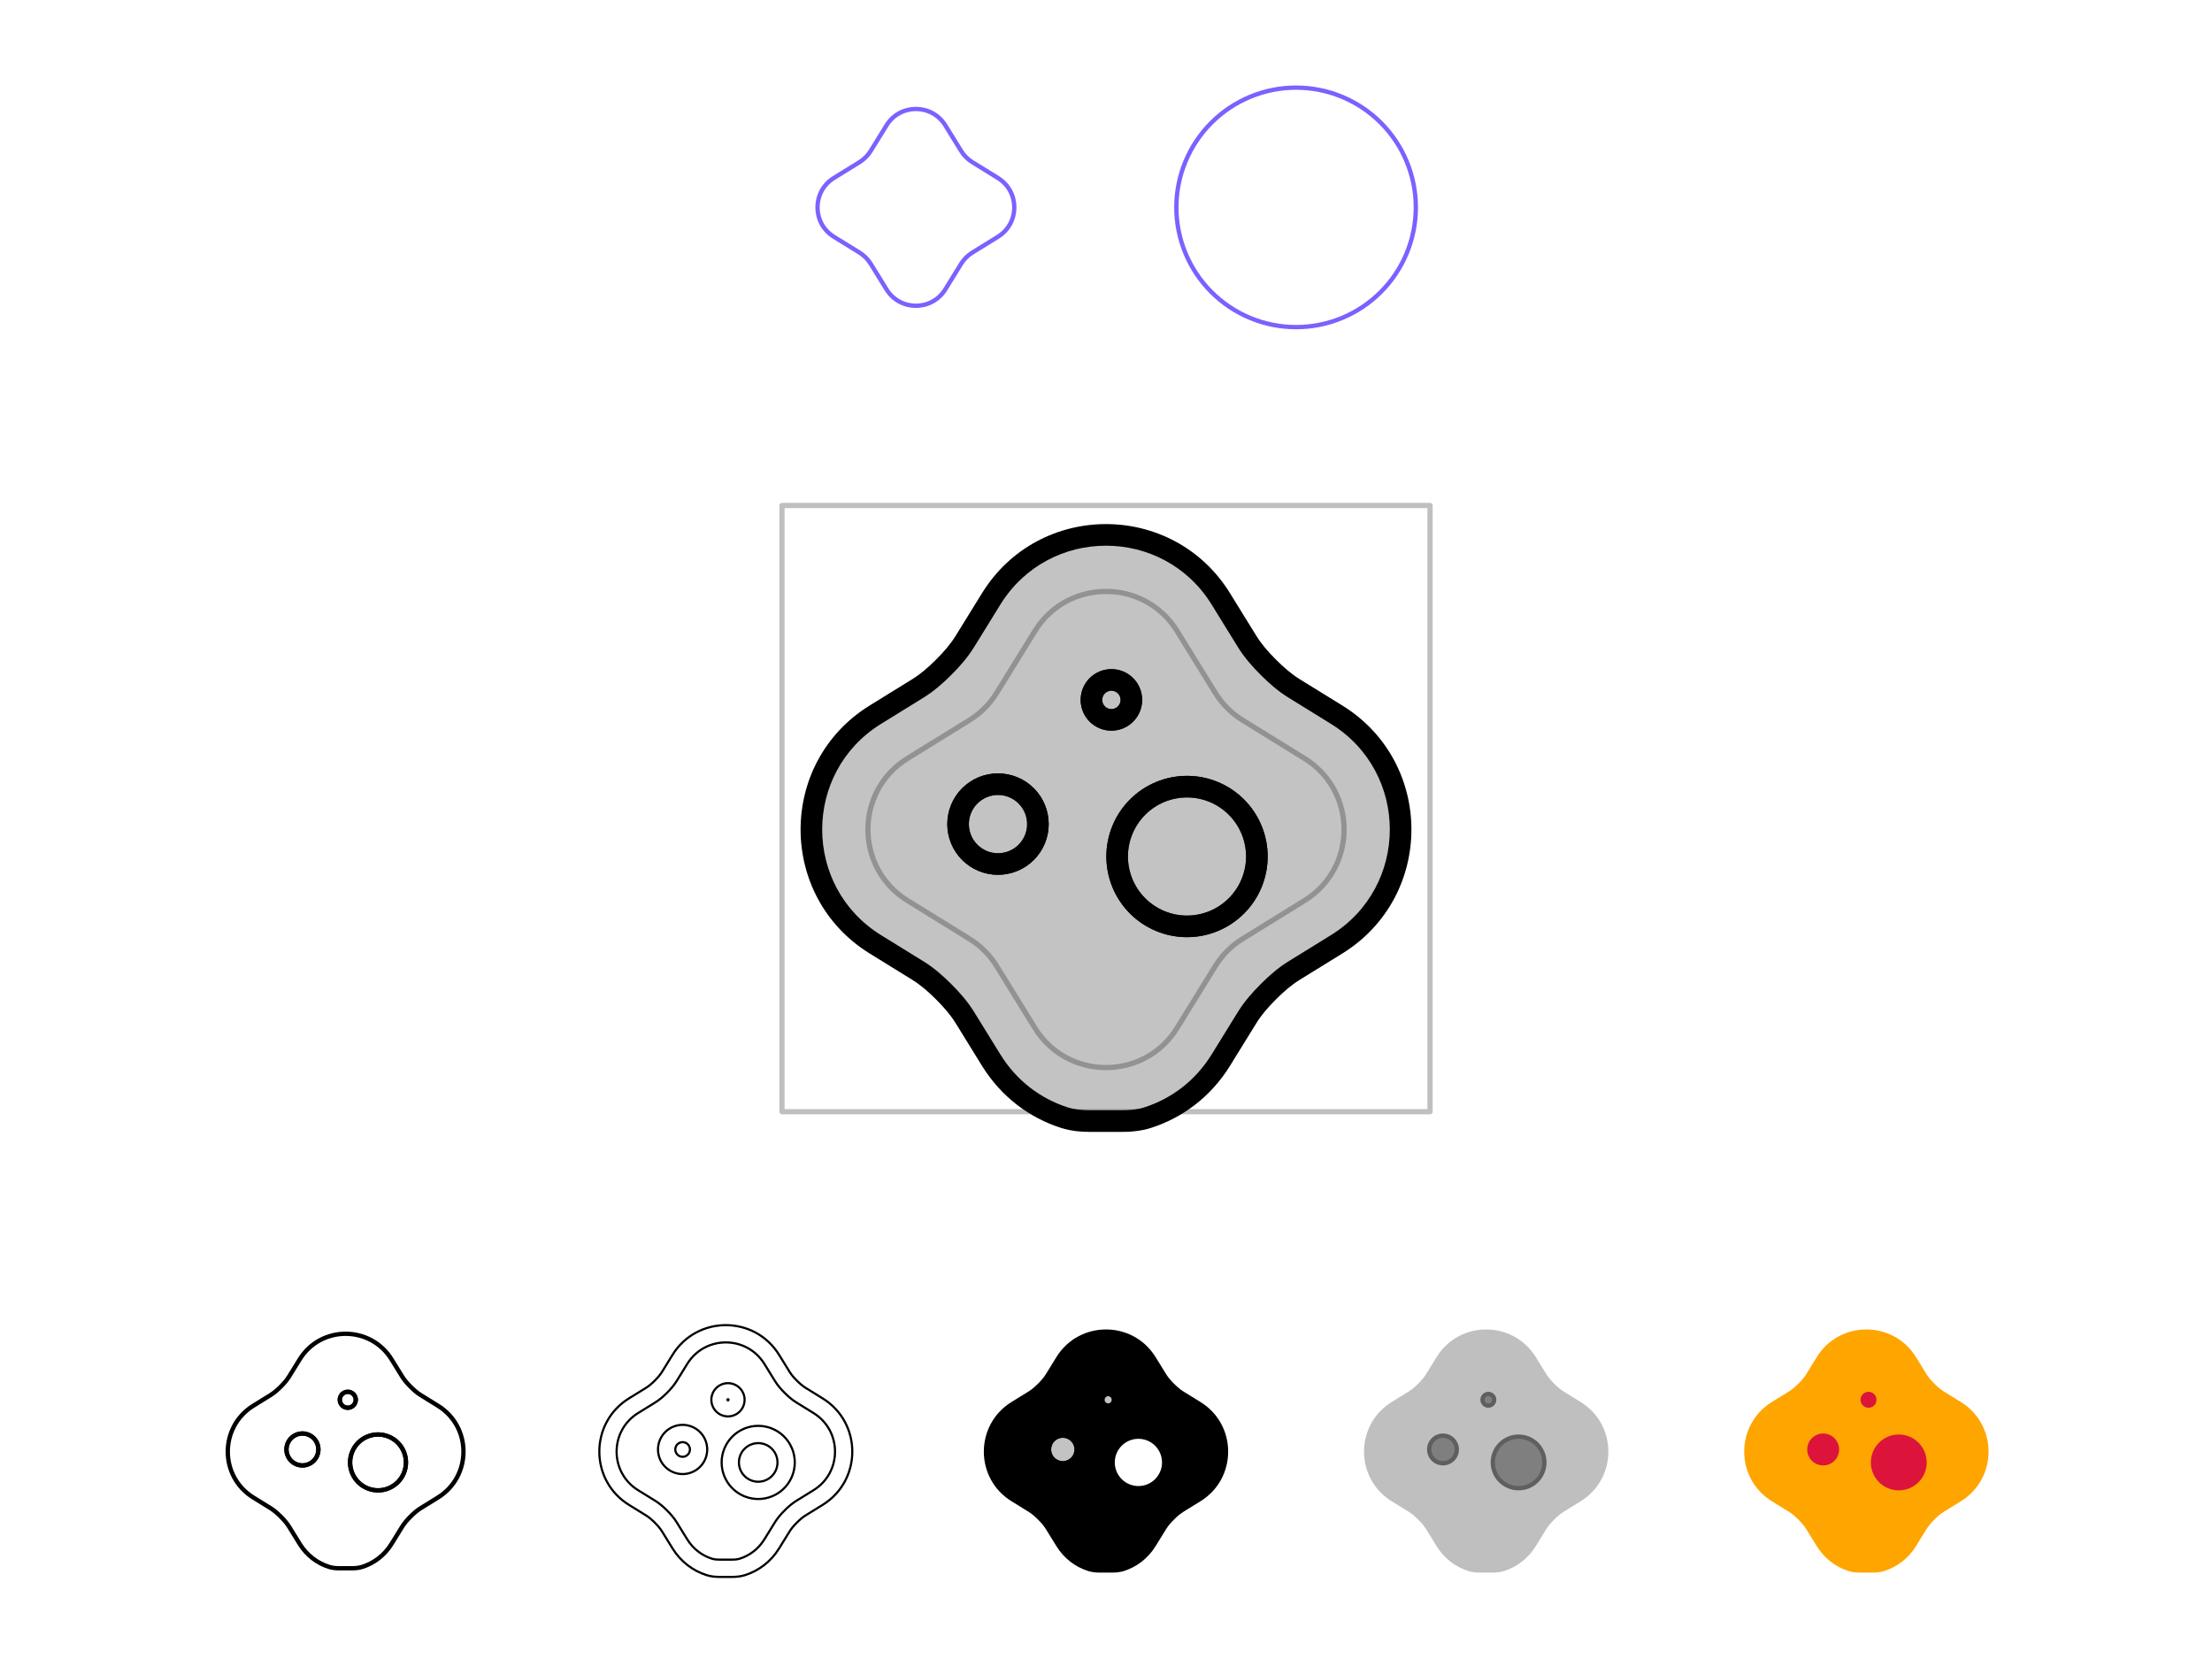 <svg viewBox="0 0 1024 768" fill="none" xmlns="http://www.w3.org/2000/svg">
<path d="M410.388 58.037C416.64 47.915 431.36 47.915 437.612 58.037L444.923 69.873C446.23 71.988 448.012 73.77 450.127 75.077L461.963 82.388C472.085 88.64 472.085 103.36 461.963 109.612L450.127 116.923C448.012 118.23 446.23 120.012 444.923 122.127L437.612 133.963C431.36 144.085 416.64 144.085 410.388 133.963L403.077 122.127C401.77 120.012 399.988 118.23 397.873 116.923L386.037 109.612C375.915 103.36 375.915 88.64 386.037 82.388L397.873 75.077C399.988 73.77 401.77 71.988 403.077 69.873L410.388 58.037Z" stroke="#7B61FF" stroke-width="2" stroke-linecap="round" stroke-linejoin="round"/>
<path d="M578.787 147.213C592.369 152.839 607.631 152.839 621.213 147.213V147.213C634.796 141.587 645.587 130.796 651.213 117.213V117.213C656.839 103.631 656.839 88.369 651.213 74.787V74.787C645.587 61.204 634.796 50.413 621.213 44.787V44.787C607.631 39.161 592.369 39.161 578.787 44.787V44.787C565.204 50.413 554.413 61.204 548.787 74.787V74.787C543.161 88.369 543.161 103.631 548.787 117.213V117.213C554.413 130.796 565.204 141.587 578.787 147.213V147.213Z" stroke="#7B61FF" stroke-width="2" stroke-linecap="round" stroke-linejoin="round"/>
<path fill-rule="evenodd" clip-rule="evenodd" d="M531.292 517.38C527.298 518.66 523.083 519 518.888 519H505.111C500.917 519 496.702 518.66 492.707 517.38C479.317 513.09 467.15 504.207 458.826 490.731L446.678 471.065C443.963 466.669 440.526 462.78 436.872 459.127C433.219 455.474 429.331 452.036 424.935 449.321L405.269 437.173C365.729 412.75 365.729 355.25 405.269 330.826L424.935 318.678C429.331 315.963 433.219 312.526 436.872 308.872C440.526 305.219 443.963 301.331 446.678 296.935L458.826 277.269C483.25 237.729 540.75 237.729 565.173 277.269L577.321 296.935C580.036 301.331 583.474 305.219 587.127 308.872C590.78 312.526 594.669 315.963 599.065 318.679L618.731 330.826C658.27 355.25 658.27 412.75 618.731 437.173L599.065 449.321C594.669 452.036 590.78 455.474 587.127 459.127C583.474 462.781 580.036 466.669 577.321 471.065L565.173 490.731C556.849 504.207 544.682 513.09 531.292 517.38ZM561.874 426.374C553.951 429.656 545.049 429.656 537.125 426.374C529.202 423.092 522.907 416.797 519.625 408.874C516.344 400.951 516.344 392.049 519.625 384.125C522.907 376.202 529.202 369.907 537.125 366.625C545.049 363.344 553.951 363.344 561.874 366.625C569.797 369.907 576.092 376.202 579.374 384.125C582.656 392.049 582.656 400.951 579.374 408.874C576.092 416.797 569.797 423.092 561.874 426.374ZM454.929 398.571C459.456 400.446 464.543 400.446 469.071 398.571C473.598 396.696 477.195 393.098 479.071 388.571C480.946 384.043 480.946 378.956 479.071 374.429C477.195 369.901 473.598 366.304 469.071 364.429C464.543 362.553 459.456 362.553 454.929 364.429C450.401 366.304 446.804 369.901 444.929 374.429C443.053 378.956 443.053 384.043 444.929 388.571C446.804 393.098 450.401 396.696 454.929 398.571ZM518.035 332.535C515.772 333.473 513.228 333.473 510.964 332.535C508.7 331.598 506.902 329.799 505.964 327.535C505.027 325.272 505.027 322.728 505.964 320.464C506.902 318.2 508.7 316.402 510.964 315.464C513.228 314.527 515.772 314.527 518.035 315.464C520.299 316.402 522.098 318.2 523.035 320.464C523.973 322.728 523.973 325.272 523.035 327.535C522.098 329.799 520.299 331.598 518.035 332.535Z" fill="#888888" fill-opacity="0.5"/>
<path d="M458.826 490.731L454.572 493.358L458.826 490.731ZM405.269 437.173L402.641 441.427H402.641L405.269 437.173ZM405.269 330.826L402.641 326.572L405.269 330.826ZM458.826 277.269L454.572 274.641V274.641L458.826 277.269ZM565.173 277.269L560.92 279.897L565.173 277.269ZM618.731 330.826L621.358 326.572L618.731 330.826ZM618.731 437.173L621.358 441.427L618.731 437.173ZM565.173 490.731L569.427 493.358L565.173 490.731ZM537.125 426.374L535.212 430.994L537.125 426.374ZM519.625 408.874L515.006 410.788V410.788L519.625 408.874ZM519.625 384.125L524.245 386.039V386.039L519.625 384.125ZM537.125 366.625L539.039 371.245L537.125 366.625ZM561.874 366.625L559.961 371.245L561.874 366.625ZM579.374 384.125L583.994 382.212L579.374 384.125ZM469.071 398.571L467.157 393.951H467.157L469.071 398.571ZM454.929 398.571L456.842 393.951H456.842L454.929 398.571ZM479.071 388.571L474.451 386.657L479.071 388.571ZM469.071 364.429L470.984 359.809H470.984L469.071 364.429ZM454.929 364.429L453.015 359.809H453.015L454.929 364.429ZM444.929 388.571L449.548 386.657L444.929 388.571ZM505.964 320.464L510.584 322.378V322.378L505.964 320.464ZM510.964 315.464L509.051 310.845L509.051 310.845L510.964 315.464ZM518.035 315.464L519.949 310.845L519.949 310.845L518.035 315.464ZM523.035 320.464L518.416 322.378V322.378L523.035 320.464ZM523.035 327.535L527.655 329.449V329.449L523.035 327.535ZM577.321 471.065L581.575 473.692L577.321 471.065ZM424.935 318.678L422.307 314.425L424.935 318.678ZM599.065 449.321L596.437 445.067L599.065 449.321ZM424.935 449.321L422.307 453.575L424.935 449.321ZM599.065 318.679L601.692 314.425L599.065 318.679ZM492.707 517.38L494.233 512.619L492.707 517.38ZM577.321 296.935L573.067 299.563L577.321 296.935ZM531.292 517.38L532.818 522.142L531.292 517.38ZM518.888 514H505.111V524H518.888V514ZM454.572 493.358C463.547 507.888 476.702 517.503 491.182 522.142L494.233 512.619C481.933 508.678 470.754 500.527 463.08 488.103L454.572 493.358ZM442.425 473.692L454.572 493.358L463.08 488.103L450.932 468.437L442.425 473.692ZM402.641 441.427L422.307 453.575L427.563 445.067L407.897 432.92L402.641 441.427ZM402.641 326.572C359.938 352.95 359.939 415.05 402.641 441.427L407.897 432.92C371.52 410.45 371.52 357.55 407.897 335.08L402.641 326.572ZM422.307 314.425L402.641 326.572L407.897 335.08L427.563 322.932L422.307 314.425ZM454.572 274.641L442.425 294.307L450.932 299.563L463.08 279.897L454.572 274.641ZM569.427 274.641C543.05 231.938 480.95 231.939 454.572 274.641L463.08 279.897C485.55 243.52 538.45 243.52 560.92 279.897L569.427 274.641ZM581.575 294.307L569.427 274.641L560.92 279.897L573.067 299.563L581.575 294.307ZM621.358 326.572L601.692 314.425L596.437 322.932L616.103 335.08L621.358 326.572ZM621.358 441.427C664.061 415.05 664.061 352.95 621.358 326.572L616.103 335.08C652.479 357.55 652.479 410.45 616.103 432.92L621.358 441.427ZM601.692 453.575L621.358 441.427L616.103 432.92L596.437 445.067L601.692 453.575ZM569.427 493.358L581.575 473.692L573.067 468.437L560.92 488.103L569.427 493.358ZM532.818 522.142C547.298 517.503 560.453 507.888 569.427 493.358L560.92 488.103C553.246 500.526 542.067 508.678 529.767 512.619L532.818 522.142ZM535.212 430.994C544.36 434.783 554.639 434.783 563.788 430.994L559.961 421.755C553.263 424.529 545.737 424.529 539.039 421.755L535.212 430.994ZM515.006 410.788C518.795 419.936 526.064 427.204 535.212 430.994L539.039 421.755C532.341 418.98 527.019 413.659 524.245 406.961L515.006 410.788ZM515.006 382.212C511.217 391.36 511.217 401.639 515.006 410.788L524.245 406.961C521.47 400.263 521.47 392.737 524.245 386.039L515.006 382.212ZM535.212 362.006C526.064 365.795 518.795 373.064 515.006 382.212L524.245 386.039C527.019 379.341 532.341 374.019 539.039 371.245L535.212 362.006ZM563.788 362.006C554.639 358.217 544.36 358.217 535.212 362.006L539.039 371.245C545.737 368.47 553.263 368.47 559.961 371.245L563.788 362.006ZM583.994 382.212C580.204 373.064 572.936 365.795 563.788 362.006L559.961 371.245C566.659 374.019 571.98 379.341 574.755 386.039L583.994 382.212ZM583.994 410.788C587.783 401.639 587.783 391.36 583.994 382.212L574.755 386.039C577.529 392.737 577.529 400.263 574.755 406.961L583.994 410.788ZM563.788 430.994C572.936 427.204 580.204 419.936 583.994 410.788L574.755 406.961C571.98 413.659 566.659 418.98 559.961 421.755L563.788 430.994ZM467.157 393.951C463.855 395.319 460.145 395.319 456.842 393.951L453.015 403.19C458.768 405.573 465.232 405.573 470.984 403.19L467.157 393.951ZM474.451 386.657C473.084 389.96 470.46 392.584 467.157 393.951L470.984 403.19C476.737 400.807 481.307 396.237 483.69 390.484L474.451 386.657ZM474.451 376.342C475.819 379.645 475.819 383.355 474.451 386.657L483.69 390.484C486.073 384.732 486.073 378.268 483.69 372.515L474.451 376.342ZM467.157 369.048C470.46 370.416 473.084 373.04 474.451 376.342L483.69 372.515C481.307 366.763 476.737 362.192 470.984 359.809L467.157 369.048ZM456.842 369.048C460.145 367.68 463.855 367.68 467.157 369.048L470.984 359.809C465.232 357.426 458.768 357.426 453.015 359.809L456.842 369.048ZM449.548 376.342C450.916 373.04 453.54 370.416 456.842 369.048L453.015 359.809C447.263 362.192 442.692 366.763 440.309 372.515L449.548 376.342ZM449.548 386.657C448.18 383.355 448.18 379.645 449.548 376.342L440.309 372.515C437.926 378.268 437.926 384.732 440.309 390.484L449.548 386.657ZM456.842 393.951C453.54 392.584 450.916 389.96 449.548 386.657L440.309 390.484C442.692 396.237 447.263 400.807 453.015 403.19L456.842 393.951ZM509.051 337.155C512.54 338.6 516.46 338.6 519.949 337.155L516.122 327.916C515.083 328.346 513.916 328.346 512.878 327.916L509.051 337.155ZM501.345 329.449C502.79 332.938 505.562 335.71 509.051 337.155L512.878 327.916C511.839 327.486 511.014 326.661 510.584 325.622L501.345 329.449ZM501.345 318.551C499.9 322.04 499.9 325.96 501.345 329.449L510.584 325.622C510.153 324.583 510.153 323.416 510.584 322.378L501.345 318.551ZM509.051 310.845C505.562 312.29 502.79 315.062 501.345 318.551L510.584 322.378C511.014 321.339 511.839 320.514 512.878 320.084L509.051 310.845ZM519.949 310.845C516.46 309.4 512.54 309.4 509.051 310.845L512.878 320.084C513.916 319.653 515.083 319.653 516.122 320.084L519.949 310.845ZM527.655 318.551C526.21 315.062 523.438 312.29 519.949 310.845L516.122 320.084C517.161 320.514 517.986 321.339 518.416 322.378L527.655 318.551ZM527.655 329.449C529.1 325.96 529.1 322.04 527.655 318.551L518.416 322.378C518.846 323.416 518.846 324.583 518.416 325.622L527.655 329.449ZM519.949 337.155C523.438 335.71 526.21 332.938 527.655 329.449L518.416 325.622C517.986 326.661 517.161 327.486 516.122 327.916L519.949 337.155ZM583.592 455.592C579.81 459.373 576.071 463.574 573.067 468.437L581.575 473.692C584.001 469.764 587.138 466.188 590.663 462.663L583.592 455.592ZM440.408 312.408C444.19 308.626 447.928 304.426 450.932 299.563L442.425 294.307C439.998 298.235 436.862 301.812 433.337 305.337L440.408 312.408ZM427.563 322.932C432.426 319.928 436.626 316.19 440.408 312.408L433.337 305.337C429.812 308.862 426.235 311.998 422.307 314.425L427.563 322.932ZM596.437 445.067C591.574 448.071 587.373 451.81 583.592 455.592L590.663 462.663C594.188 459.138 597.764 456.001 601.692 453.575L596.437 445.067ZM440.408 455.592C436.626 451.81 432.426 448.071 427.563 445.067L422.307 453.575C426.235 456.001 429.812 459.138 433.337 462.663L440.408 455.592ZM450.932 468.437C447.928 463.574 444.19 459.373 440.408 455.592L433.337 462.663C436.862 466.188 439.998 469.764 442.425 473.692L450.932 468.437ZM583.592 312.408C587.373 316.19 591.574 319.928 596.437 322.932L601.692 314.425C597.764 311.998 594.188 308.862 590.663 305.337L583.592 312.408ZM505.111 514C501.15 514 497.521 513.672 494.233 512.619L491.182 522.142C495.882 523.648 500.684 524 505.111 524V514ZM573.067 299.563C576.071 304.426 579.81 308.626 583.592 312.408L590.663 305.337C587.138 301.812 584.001 298.235 581.575 294.307L573.067 299.563ZM518.888 524C523.316 524 528.117 523.648 532.818 522.142L529.767 512.619C526.478 513.672 522.85 514 518.888 514V524Z" fill="currentColor"/>
<path d="M537.126 426.374C545.049 429.656 553.951 429.656 561.874 426.374C569.798 423.092 576.092 416.798 579.374 408.874C582.656 400.951 582.656 392.049 579.374 384.126C576.092 376.202 569.798 369.908 561.874 366.626C553.951 363.344 545.049 363.344 537.126 366.626C529.202 369.908 522.908 376.202 519.626 384.126C516.344 392.049 516.344 400.951 519.626 408.874C522.908 416.798 529.202 423.092 537.126 426.374Z" fill="#888888" fill-opacity="0.5" stroke="currentColor" stroke-width="10" stroke-linecap="round" stroke-linejoin="round"/>
<path d="M454.929 398.571C459.456 400.446 464.544 400.446 469.071 398.571C473.599 396.696 477.196 393.099 479.071 388.571C480.946 384.044 480.946 378.956 479.071 374.429C477.196 369.901 473.599 366.304 469.071 364.429C464.544 362.554 459.456 362.554 454.929 364.429C450.401 366.304 446.804 369.901 444.929 374.429C443.054 378.956 443.054 384.044 444.929 388.571C446.804 393.099 450.401 396.696 454.929 398.571Z" fill="#888888" fill-opacity="0.5" stroke="currentColor" stroke-width="10" stroke-linecap="round" stroke-linejoin="round"/>
<path d="M510.964 332.536C513.228 333.473 515.772 333.473 518.036 332.536C520.299 331.598 522.098 329.799 523.036 327.536C523.973 325.272 523.973 322.728 523.036 320.464C522.098 318.201 520.299 316.402 518.036 315.464C515.772 314.527 513.228 314.527 510.964 315.464C508.701 316.402 506.902 318.201 505.964 320.464C505.027 322.728 505.027 325.272 505.964 327.536C506.902 329.799 508.701 331.598 510.964 332.536Z" fill="#888888" fill-opacity="0.5" stroke="currentColor" stroke-width="10" stroke-linecap="round" stroke-linejoin="round"/>
<g opacity="0.25">
<path d="M479.067 292.155C494.194 267.666 529.807 267.666 544.933 292.155L562.621 320.789C565.782 325.907 570.093 330.218 575.211 333.38L603.845 351.067C628.334 366.194 628.334 401.807 603.845 416.934L575.211 434.621C570.093 437.782 565.782 442.093 562.621 447.211L544.933 475.845C529.807 500.334 494.194 500.334 479.067 475.845L461.379 447.211C458.218 442.093 453.907 437.782 448.789 434.621L420.155 416.934C395.666 401.807 395.666 366.194 420.155 351.067L448.789 333.38C453.907 330.218 458.218 325.907 461.379 320.789L479.067 292.155Z" stroke="currentColor" stroke-width="2.419" stroke-linecap="round" stroke-linejoin="round"/>
<rect x="362" y="234" width="300" height="280.645" stroke="currentColor" stroke-width="2.419" stroke-linecap="round" stroke-linejoin="round"/>
</g>
<path d="M138.731 714.692L139.581 714.166L138.731 714.692ZM117.308 693.269L116.782 694.12L117.308 693.269ZM117.308 650.73L117.833 651.581L117.308 650.73ZM138.731 629.307L139.581 629.833L138.731 629.307ZM181.269 629.307L180.419 629.833L181.269 629.307ZM202.692 650.73L202.167 651.581L202.692 650.73ZM202.692 693.269L202.167 692.418L202.692 693.269ZM181.269 714.692L180.419 714.166L181.269 714.692ZM170.05 688.949L170.433 688.025L170.05 688.949ZM179.95 688.949L179.567 688.025L179.95 688.949ZM163.05 681.949L163.974 681.567L163.05 681.949ZM163.05 672.05L163.974 672.432L163.05 672.05ZM170.05 665.05L170.433 665.974L170.05 665.05ZM179.95 665.05L179.567 665.974L179.95 665.05ZM186.95 672.05L187.874 671.667V671.667L186.95 672.05ZM186.95 681.949L187.874 682.332L186.95 681.949ZM137.172 677.828L137.554 676.904H137.554L137.172 677.828ZM146.828 673.828L147.752 674.211L146.828 673.828ZM146.828 668.171L147.752 667.788V667.788L146.828 668.171ZM137.172 664.171L137.554 665.095H137.554L137.172 664.171ZM133.172 673.828L132.248 674.211L133.172 673.828ZM159.586 651.414L159.203 652.338H159.203L159.586 651.414ZM157.586 649.414L158.51 649.031L157.586 649.414ZM164.414 649.414L163.49 649.031L164.414 649.414ZM125.174 698.128L124.648 698.979L125.174 698.128ZM133.872 706.826L133.021 707.351L133.872 706.826ZM186.129 637.174L185.278 637.7L186.129 637.174ZM167.718 725.351L168.023 726.304L167.718 725.351ZM162.756 724.999H157.244V726.999H162.756V724.999ZM137.88 715.217C141.339 720.818 146.403 724.518 151.977 726.304L152.587 724.399C147.45 722.753 142.781 719.346 139.581 714.166L137.88 715.217ZM133.021 707.351L137.88 715.217L139.581 714.166L134.723 706.3L133.021 707.351ZM116.782 694.12L124.648 698.979L125.699 697.277L117.833 692.418L116.782 694.12ZM116.782 649.879C100.334 660.039 100.334 683.96 116.782 694.12L117.833 692.418C102.65 683.04 102.65 660.959 117.833 651.581L116.782 649.879ZM124.648 645.02L116.782 649.879L117.833 651.581L125.699 646.722L124.648 645.02ZM137.88 628.782L133.021 636.648L134.723 637.699L139.581 629.833L137.88 628.782ZM182.12 628.782C171.96 612.333 148.04 612.333 137.88 628.782L139.581 629.833C148.96 614.649 171.04 614.65 180.419 629.833L182.12 628.782ZM186.98 636.648L182.12 628.782L180.419 629.833L185.278 637.7L186.98 636.648ZM203.218 649.879L195.351 645.02L194.3 646.722L202.167 651.581L203.218 649.879ZM203.218 694.12C219.666 683.96 219.666 660.039 203.218 649.879L202.167 651.581C217.35 660.959 217.35 683.04 202.167 692.418L203.218 694.12ZM195.351 698.979L203.218 694.12L202.167 692.418L194.3 697.278L195.351 698.979ZM182.12 715.217L186.98 707.351L185.278 706.3L180.419 714.166L182.12 715.217ZM168.023 726.304C173.597 724.518 178.661 720.818 182.12 715.217L180.419 714.166C177.219 719.346 172.55 722.753 167.413 724.399L168.023 726.304ZM169.668 689.873C173.082 691.287 176.918 691.287 180.333 689.873L179.567 688.025C176.643 689.237 173.357 689.237 170.433 688.025L169.668 689.873ZM162.126 682.332C163.541 685.746 166.253 688.459 169.668 689.873L170.433 688.025C167.509 686.814 165.185 684.491 163.974 681.567L162.126 682.332ZM162.126 671.667C160.712 675.081 160.712 678.918 162.126 682.332L163.974 681.567C162.763 678.642 162.763 675.357 163.974 672.432L162.126 671.667ZM169.668 664.126C166.253 665.54 163.541 668.253 162.126 671.667L163.974 672.432C165.185 669.508 167.509 667.185 170.433 665.974L169.668 664.126ZM180.333 664.126C176.918 662.712 173.082 662.712 169.668 664.126L170.433 665.974C173.357 664.762 176.643 664.762 179.567 665.974L180.333 664.126ZM187.874 671.667C186.459 668.253 183.747 665.54 180.333 664.126L179.567 665.974C182.491 667.185 184.815 669.508 186.026 672.432L187.874 671.667ZM187.874 682.332C189.288 678.918 189.288 675.081 187.874 671.667L186.026 672.432C187.237 675.357 187.237 678.642 186.026 681.567L187.874 682.332ZM180.333 689.873C183.747 688.459 186.459 685.746 187.874 682.332L186.026 681.567C184.815 684.491 182.491 686.814 179.567 688.025L180.333 689.873ZM142.446 676.904C140.88 677.553 139.12 677.553 137.554 676.904L136.789 678.752C138.845 679.603 141.155 679.603 143.211 678.752L142.446 676.904ZM145.905 673.445C145.256 675.011 144.012 676.255 142.446 676.904L143.211 678.752C145.267 677.9 146.901 676.267 147.752 674.211L145.905 673.445ZM145.905 668.554C146.553 670.12 146.553 671.879 145.905 673.445L147.752 674.211C148.604 672.155 148.604 669.844 147.752 667.788L145.905 668.554ZM142.446 665.095C144.012 665.744 145.256 666.988 145.905 668.554L147.752 667.788C146.901 665.732 145.267 664.099 143.211 663.247L142.446 665.095ZM137.554 665.095C139.12 664.446 140.88 664.446 142.446 665.095L143.211 663.247C141.155 662.396 138.845 662.396 136.789 663.247L137.554 665.095ZM134.096 668.554C134.744 666.988 135.988 665.744 137.554 665.095L136.789 663.247C134.733 664.099 133.099 665.732 132.248 667.788L134.096 668.554ZM134.096 673.445C133.447 671.879 133.447 670.12 134.096 668.554L132.248 667.788C131.396 669.844 131.396 672.155 132.248 674.211L134.096 673.445ZM137.554 676.904C135.988 676.255 134.744 675.011 134.096 673.445L132.248 674.211C133.099 676.267 134.733 677.9 136.789 678.752L137.554 676.904ZM159.203 652.338C160.354 652.814 161.646 652.814 162.797 652.338L162.032 650.49C161.371 650.763 160.629 650.763 159.969 650.49L159.203 652.338ZM156.662 649.796C157.139 650.947 158.053 651.861 159.203 652.338L159.969 650.49C159.308 650.216 158.783 649.692 158.51 649.031L156.662 649.796ZM156.662 646.203C156.185 647.353 156.185 648.646 156.662 649.796L158.51 649.031C158.236 648.371 158.236 647.628 158.51 646.968L156.662 646.203ZM159.203 643.661C158.053 644.138 157.139 645.052 156.662 646.203L158.51 646.968C158.783 646.308 159.308 645.783 159.969 645.509L159.203 643.661ZM162.797 643.661C161.646 643.185 160.354 643.185 159.203 643.661L159.969 645.509C160.629 645.236 161.371 645.236 162.032 645.509L162.797 643.661ZM165.338 646.203C164.862 645.052 163.948 644.138 162.797 643.661L162.032 645.509C162.692 645.783 163.217 646.308 163.49 646.968L165.338 646.203ZM165.338 649.796C165.815 648.646 165.815 647.353 165.338 646.203L163.49 646.968C163.764 647.628 163.764 648.371 163.49 649.031L165.338 649.796ZM162.797 652.338C163.948 651.861 164.862 650.947 165.338 649.796L163.49 649.031C163.217 649.692 162.692 650.216 162.032 650.49L162.797 652.338ZM189.344 701.343C187.857 702.83 186.422 704.448 185.278 706.3L186.98 707.351C188.008 705.686 189.322 704.193 190.758 702.758L189.344 701.343ZM130.656 642.656C132.143 641.169 133.579 639.551 134.723 637.699L133.021 636.648C131.993 638.313 130.678 639.806 129.242 641.241L130.656 642.656ZM125.699 646.722C127.551 645.578 129.169 644.143 130.656 642.656L129.242 641.241C127.806 642.677 126.313 643.992 124.648 645.02L125.699 646.722ZM194.3 697.278C192.448 698.421 190.831 699.856 189.344 701.343L190.758 702.758C192.194 701.322 193.686 700.007 195.351 698.979L194.3 697.278ZM130.656 701.343C129.169 699.856 127.551 698.421 125.699 697.277L124.648 698.979C126.313 700.007 127.806 701.322 129.242 702.758L130.656 701.343ZM134.723 706.3C133.579 704.448 132.143 702.831 130.656 701.343L129.242 702.758C130.678 704.193 131.993 705.687 133.021 707.351L134.723 706.3ZM189.344 642.656C190.831 644.143 192.448 645.578 194.3 646.722L195.351 645.02C193.686 643.992 192.194 642.677 190.758 641.242L189.344 642.656ZM157.244 724.999C155.613 724.999 154.044 724.866 152.587 724.399L151.977 726.304C153.716 726.861 155.52 726.999 157.244 726.999V724.999ZM185.278 637.7C186.422 639.551 187.857 641.169 189.344 642.656L190.758 641.242C189.322 639.806 188.008 638.313 186.98 636.648L185.278 637.7ZM162.756 726.999C164.48 726.999 166.284 726.861 168.023 726.304L167.413 724.399C165.956 724.866 164.387 724.999 162.756 724.999V726.999Z" fill="currentColor"/>
<path d="M170.05 688.95C173.22 690.263 176.781 690.263 179.95 688.95V688.95C183.119 687.637 185.637 685.119 186.95 681.95V681.95C188.263 678.78 188.263 675.22 186.95 672.05V672.05C185.637 668.881 183.119 666.363 179.95 665.05V665.05C176.781 663.737 173.22 663.737 170.05 665.05V665.05C166.881 666.363 164.363 668.881 163.05 672.05V672.05C161.738 675.22 161.738 678.78 163.05 681.95V681.95C164.363 685.119 166.881 687.637 170.05 688.95V688.95Z" stroke="currentColor" stroke-width="2" stroke-linecap="round" stroke-linejoin="round"/>
<path d="M137.172 677.828C138.983 678.579 141.017 678.579 142.829 677.828V677.828C144.64 677.078 146.078 675.639 146.829 673.828V673.828C147.579 672.017 147.579 669.983 146.829 668.172V668.172C146.078 666.361 144.64 664.922 142.829 664.172V664.172C141.017 663.421 138.983 663.421 137.172 664.172V664.172C135.361 664.922 133.922 666.361 133.172 668.172V668.172C132.422 669.983 132.422 672.017 133.172 673.828V673.828C133.922 675.639 135.361 677.078 137.172 677.828V677.828Z" stroke="currentColor" stroke-width="2" stroke-linecap="round" stroke-linejoin="round"/>
<path d="M159.586 651.414C160.491 651.789 161.509 651.789 162.414 651.414V651.414C163.32 651.039 164.039 650.32 164.414 649.414V649.414C164.789 648.509 164.789 647.491 164.414 646.586V646.586C164.039 645.68 163.32 644.961 162.414 644.586V644.586C161.509 644.211 160.491 644.211 159.586 644.586V644.586C158.68 644.961 157.961 645.68 157.586 646.586V646.586C157.211 647.491 157.211 648.509 157.586 649.414V649.414C157.961 650.32 158.68 651.039 159.586 651.414V651.414Z" stroke="currentColor" stroke-width="2" stroke-linecap="round" stroke-linejoin="round"/>
<path fill-rule="evenodd" clip-rule="evenodd" d="M339.945 640.891C338.059 640.11 335.941 640.11 334.055 640.891C332.17 641.672 330.671 643.17 329.89 645.056C329.109 646.941 329.109 649.06 329.89 650.945C330.671 652.831 332.17 654.329 334.055 655.11C335.941 655.891 338.059 655.891 339.945 655.11C341.831 654.329 343.329 652.831 344.11 650.945C344.891 649.06 344.891 646.941 344.11 645.056C343.329 643.17 341.831 641.672 339.945 640.891ZM337.281 648.117C337.25 648.192 337.191 648.251 337.117 648.282C337.042 648.313 336.958 648.313 336.884 648.282C336.809 648.251 336.75 648.192 336.719 648.117C336.688 648.042 336.688 647.959 336.719 647.884C336.75 647.809 336.809 647.75 336.884 647.719C336.958 647.688 337.042 647.688 337.117 647.719C337.191 647.75 337.25 647.809 337.281 647.884C337.312 647.959 337.312 648.042 337.281 648.117Z" stroke="currentColor" stroke-linecap="round" stroke-linejoin="round"/>
<path fill-rule="evenodd" clip-rule="evenodd" d="M320.359 660.477C317.568 659.32 314.432 659.32 311.641 660.477C308.85 661.633 306.632 663.85 305.476 666.641C304.32 669.432 304.32 672.569 305.476 675.36C306.632 678.151 308.85 680.368 311.641 681.524C314.432 682.681 317.568 682.681 320.359 681.524C323.15 680.368 325.368 678.151 326.524 675.36C327.68 672.569 327.68 669.432 326.524 666.641C325.368 663.85 323.15 661.633 320.359 660.477ZM314.702 667.868C315.533 667.523 316.467 667.523 317.298 667.868C318.129 668.212 318.789 668.872 319.133 669.703C319.477 670.534 319.477 671.467 319.133 672.298C318.789 673.129 318.129 673.789 317.298 674.133C316.467 674.478 315.533 674.478 314.702 674.133C313.871 673.789 313.211 673.129 312.867 672.298C312.523 671.467 312.523 670.534 312.867 669.703C313.211 668.872 313.871 668.212 314.702 667.868Z" stroke="currentColor" stroke-linecap="round" stroke-linejoin="round"/>
<path fill-rule="evenodd" clip-rule="evenodd" d="M357.481 661.355C353.331 659.637 348.669 659.637 344.52 661.355C340.37 663.074 337.074 666.371 335.355 670.52C333.636 674.669 333.636 679.332 335.355 683.481C335.57 684 335.809 684.505 336.072 684.996C337.911 688.43 340.889 691.142 344.52 692.646C345.038 692.861 345.565 693.049 346.098 693.21C349.827 694.338 353.85 694.15 357.481 692.646C357.999 692.431 358.505 692.191 358.995 691.929C362.429 690.09 365.141 687.112 366.645 683.481C368.364 679.332 368.364 674.669 366.645 670.52C364.927 666.371 361.63 663.074 357.481 661.355ZM348.414 668.449C350.381 667.854 352.504 667.953 354.419 668.746L354.445 668.757C356.622 669.667 358.351 671.401 359.254 673.582C359.368 673.855 359.467 674.133 359.552 674.414C360.062 676.1 360.062 677.901 359.552 679.587C359.467 679.868 359.368 680.146 359.254 680.42C358.348 682.609 356.608 684.348 354.419 685.255C352.504 686.048 350.381 686.147 348.414 685.552C348.133 685.467 347.855 685.368 347.581 685.255C345.392 684.348 343.653 682.609 342.746 680.42C341.839 678.23 341.839 675.771 342.746 673.582C342.803 673.445 342.862 673.31 342.926 673.176C343.872 671.178 345.529 669.596 347.581 668.746C347.855 668.633 348.133 668.534 348.414 668.449Z" stroke="currentColor" stroke-linecap="round" stroke-linejoin="round"/>
<path fill-rule="evenodd" clip-rule="evenodd" d="M360.673 627.206C349.34 608.86 322.66 608.86 311.327 627.206L306.469 635.072C305.614 636.456 304.479 637.762 303.121 639.121C301.762 640.48 300.456 641.614 299.072 642.469L291.206 647.328C272.859 658.66 272.859 685.341 291.206 696.673L299.072 701.532C300.456 702.387 301.762 703.521 303.121 704.88C304.479 706.239 305.614 707.545 306.469 708.929L311.327 716.795C315.177 723.028 320.834 727.166 327.062 729.162C329.225 729.855 331.38 730 333.244 730H338.756C340.62 730 342.775 729.855 344.938 729.162C351.166 727.166 356.823 723.028 360.673 716.795L365.532 708.928C366.387 707.544 367.521 706.238 368.879 704.88C370.238 703.521 371.544 702.387 372.928 701.532L380.794 696.673C399.141 685.341 399.141 658.66 380.794 647.328L372.928 642.469C371.544 641.614 370.238 640.48 368.879 639.121C367.521 637.763 366.387 636.457 365.532 635.073L360.673 627.206ZM318.134 631.41C326.34 618.125 345.66 618.125 353.866 631.41L358.726 639.277C360.043 641.409 361.659 643.214 363.222 644.778C364.786 646.342 366.591 647.958 368.723 649.275L376.59 654.134C389.876 662.34 389.876 681.661 376.59 689.867L368.723 694.726C366.591 696.043 364.786 697.659 363.222 699.223C361.659 700.787 360.043 702.592 358.726 704.724L353.866 712.591C351.057 717.139 346.981 720.107 342.497 721.543C341.464 721.874 340.247 722 338.756 722H333.244C331.753 722 330.536 721.874 329.503 721.543C325.019 720.107 320.943 717.139 318.134 712.591L313.275 704.725C311.958 702.592 310.341 700.787 308.777 699.223C307.213 697.659 305.408 696.043 303.276 694.726L295.41 689.867C282.124 681.661 282.124 662.34 295.41 654.134L303.276 649.275C305.408 647.958 307.213 646.342 308.777 644.778C310.341 643.214 311.958 641.409 313.275 639.276L318.134 631.41Z" stroke="currentColor" stroke-linecap="round" stroke-linejoin="round"/>
<path fill-rule="evenodd" clip-rule="evenodd" d="M519.718 725.351C518.12 725.864 516.434 725.999 514.756 725.999H509.244C507.566 725.999 505.88 725.864 504.282 725.351C498.927 723.635 494.06 720.082 490.731 714.692L485.872 706.826C484.786 705.068 483.41 703.512 481.949 702.051C480.488 700.589 478.932 699.214 477.174 698.128L469.308 693.269C453.492 683.5 453.492 660.499 469.308 650.73L477.174 645.871C478.932 644.785 480.488 643.41 481.949 641.949C483.41 640.487 484.786 638.932 485.872 637.173L490.731 629.307C500.5 613.491 523.5 613.491 533.269 629.307L538.129 637.174C539.215 638.932 540.59 640.487 542.051 641.949C543.512 643.41 545.067 644.785 546.826 645.871L554.692 650.73C570.508 660.499 570.508 683.5 554.692 693.269L546.826 698.128C545.067 699.214 543.512 700.589 542.051 702.05C540.59 703.512 539.215 705.067 538.129 706.825L533.269 714.692C529.94 720.082 525.073 723.635 519.718 725.351ZM531.95 688.949C528.781 690.262 525.22 690.262 522.05 688.949C518.881 687.637 516.363 685.119 515.05 681.949C513.738 678.78 513.738 675.219 515.05 672.05C516.363 668.881 518.881 666.363 522.05 665.05C525.22 663.737 528.781 663.737 531.95 665.05C535.119 666.363 537.637 668.881 538.95 672.05C540.263 675.219 540.263 678.78 538.95 681.949C537.637 685.119 535.119 687.637 531.95 688.949ZM489.172 677.828C490.983 678.578 493.017 678.578 494.828 677.828C496.639 677.078 498.078 675.639 498.828 673.828C499.579 672.017 499.579 669.982 498.828 668.171C498.078 666.36 496.639 664.921 494.828 664.171C493.017 663.421 490.983 663.421 489.172 664.171C487.361 664.921 485.922 666.36 485.172 668.171C484.421 669.982 484.421 672.017 485.172 673.828C485.922 675.639 487.361 677.078 489.172 677.828ZM514.414 651.414C513.509 651.789 512.491 651.789 511.586 651.414C510.68 651.039 509.961 650.319 509.586 649.414C509.211 648.508 509.211 647.491 509.586 646.585C509.961 645.68 510.68 644.96 511.586 644.585C512.491 644.21 513.509 644.21 514.414 644.585C515.32 644.96 516.039 645.68 516.414 646.585C516.789 647.491 516.789 648.508 516.414 649.414C516.039 650.319 515.32 651.039 514.414 651.414Z" fill="currentColor"/>
<path d="M490.731 714.692L492.432 713.641L490.731 714.692ZM469.308 693.269L468.257 694.971L469.308 693.269ZM469.308 650.73L470.359 652.432L469.308 650.73ZM490.731 629.307L492.432 630.358L490.731 629.307ZM533.269 629.307L531.568 630.358V630.358L533.269 629.307ZM554.692 650.73L553.641 652.432L554.692 650.73ZM554.692 693.269L553.641 691.567V691.567L554.692 693.269ZM533.269 714.692L531.568 713.641L533.269 714.692ZM522.05 688.949L522.816 687.102V687.102L522.05 688.949ZM531.95 688.949L531.184 687.102V687.102L531.95 688.949ZM515.05 681.949L516.898 681.184V681.184L515.05 681.949ZM515.05 672.05L516.898 672.815L515.05 672.05ZM522.05 665.05L522.816 666.898L522.05 665.05ZM531.95 665.05L531.184 666.898L531.95 665.05ZM538.95 672.05L540.798 671.284L540.798 671.284L538.95 672.05ZM538.95 681.949L540.798 682.715L538.95 681.949ZM489.172 677.828L489.937 675.98L489.172 677.828ZM498.828 673.828L500.676 674.593V674.593L498.828 673.828ZM498.828 668.171L500.676 667.406V667.406L498.828 668.171ZM489.172 664.171L489.937 666.019L489.172 664.171ZM485.172 673.828L483.324 674.593L485.172 673.828ZM511.586 651.414L510.82 653.262L510.82 653.262L511.586 651.414ZM509.586 649.414L511.434 648.648L509.586 649.414ZM516.414 649.414L514.567 648.648L516.414 649.414ZM477.174 698.128L476.123 699.829L477.174 698.128ZM485.872 706.826L484.17 707.877L485.872 706.826ZM538.129 637.174L536.427 638.225L538.129 637.174ZM519.718 725.351L520.328 727.256L519.718 725.351ZM514.756 723.999H509.244V727.999H514.756V723.999ZM489.029 715.743C492.619 721.554 497.88 725.4 503.672 727.256L504.893 723.447C499.973 721.87 495.502 718.61 492.432 713.641L489.029 715.743ZM484.17 707.877L489.029 715.743L492.432 713.641L487.573 705.775L484.17 707.877ZM468.257 694.971L476.123 699.829L478.225 696.426L470.359 691.567L468.257 694.971ZM468.257 649.029C451.176 659.579 451.175 684.42 468.257 694.971L470.359 691.567C455.808 682.58 455.808 661.419 470.359 652.432L468.257 649.029ZM476.123 644.17L468.257 649.029L470.359 652.432L478.225 647.573L476.123 644.17ZM489.029 628.256L484.17 636.122L487.573 638.224L492.432 630.358L489.029 628.256ZM534.971 628.256C524.42 611.175 499.58 611.175 489.029 628.256L492.432 630.358C501.42 615.808 522.58 615.808 531.568 630.358L534.971 628.256ZM539.83 636.123L534.971 628.256L531.568 630.358L536.427 638.225L539.83 636.123ZM555.743 649.029L547.877 644.169L545.774 647.572L553.641 652.432L555.743 649.029ZM555.743 694.971C572.824 684.42 572.825 659.579 555.743 649.029L553.641 652.432C568.192 661.419 568.192 682.58 553.641 691.567L555.743 694.971ZM547.877 699.83L555.743 694.971L553.641 691.567L545.774 696.427L547.877 699.83ZM534.971 715.743L539.83 707.876L536.427 705.774L531.568 713.641L534.971 715.743ZM520.328 727.256C526.12 725.4 531.381 721.554 534.971 715.743L531.568 713.641C528.498 718.61 524.027 721.87 519.107 723.447L520.328 727.256ZM521.285 690.797C524.944 692.313 529.056 692.313 532.715 690.797L531.184 687.102C528.505 688.211 525.495 688.211 522.816 687.102L521.285 690.797ZM513.203 682.715C514.718 686.374 517.626 689.281 521.285 690.797L522.816 687.102C520.136 685.992 518.008 683.863 516.898 681.184L513.203 682.715ZM513.203 671.284C511.687 674.944 511.687 679.055 513.203 682.715L516.898 681.184C515.788 678.505 515.788 675.494 516.898 672.815L513.203 671.284ZM521.285 663.202C517.626 664.718 514.718 667.625 513.203 671.284L516.898 672.815C518.008 670.136 520.136 668.007 522.816 666.898L521.285 663.202ZM532.715 663.202C529.056 661.686 524.944 661.686 521.285 663.202L522.816 666.898C525.495 665.788 528.505 665.788 531.184 666.898L532.715 663.202ZM540.798 671.284C539.282 667.625 536.374 664.718 532.715 663.202L531.184 666.898C533.864 668.007 535.992 670.136 537.102 672.815L540.798 671.284ZM540.798 682.715C542.313 679.055 542.313 674.944 540.798 671.284L537.102 672.815C538.212 675.494 538.212 678.505 537.102 681.184L540.798 682.715ZM532.715 690.797C536.374 689.281 539.282 686.374 540.798 682.715L537.102 681.184C535.992 683.863 533.864 685.992 531.184 687.102L532.715 690.797ZM494.063 675.98C492.742 676.527 491.258 676.527 489.937 675.98L488.406 679.676C490.707 680.629 493.293 680.629 495.594 679.676L494.063 675.98ZM496.981 673.063C496.434 674.384 495.384 675.433 494.063 675.98L495.594 679.676C497.895 678.723 499.723 676.894 500.676 674.593L496.981 673.063ZM496.981 668.936C497.528 670.257 497.528 671.742 496.981 673.063L500.676 674.593C501.629 672.292 501.629 669.707 500.676 667.406L496.981 668.936ZM494.063 666.019C495.384 666.566 496.434 667.616 496.981 668.936L500.676 667.406C499.723 665.105 497.895 663.276 495.594 662.323L494.063 666.019ZM489.937 666.019C491.258 665.472 492.742 665.472 494.063 666.019L495.594 662.323C493.293 661.37 490.707 661.37 488.406 662.323L489.937 666.019ZM487.019 668.936C487.567 667.616 488.616 666.566 489.937 666.019L488.406 662.323C486.105 663.276 484.277 665.105 483.324 667.406L487.019 668.936ZM487.019 673.063C486.472 671.742 486.472 670.257 487.019 668.936L483.324 667.406C482.371 669.707 482.371 672.292 483.324 674.593L487.019 673.063ZM489.937 675.98C488.616 675.433 487.567 674.384 487.019 673.063L483.324 674.593C484.277 676.894 486.105 678.723 488.406 679.676L489.937 675.98ZM510.82 653.262C512.216 653.84 513.784 653.84 515.18 653.262L513.649 649.566C513.233 649.738 512.767 649.738 512.351 649.566L510.82 653.262ZM507.738 650.179C508.316 651.575 509.425 652.683 510.82 653.262L512.351 649.566C511.936 649.394 511.606 649.064 511.434 648.648L507.738 650.179ZM507.738 645.82C507.16 647.216 507.16 648.784 507.738 650.179L511.434 648.648C511.262 648.233 511.262 647.766 511.434 647.351L507.738 645.82ZM510.82 642.738C509.425 643.316 508.316 644.424 507.738 645.82L511.434 647.351C511.606 646.935 511.936 646.605 512.351 646.433L510.82 642.738ZM515.18 642.738C513.784 642.16 512.216 642.16 510.82 642.738L512.351 646.433C512.767 646.261 513.233 646.261 513.649 646.433L515.18 642.738ZM518.262 645.82C517.684 644.424 516.575 643.316 515.18 642.738L513.649 646.433C514.064 646.605 514.394 646.935 514.567 647.351L518.262 645.82ZM518.262 650.179C518.84 648.784 518.84 647.216 518.262 645.82L514.567 647.351C514.739 647.766 514.739 648.233 514.567 648.648L518.262 650.179ZM515.18 653.262C516.575 652.683 517.684 651.575 518.262 650.179L514.567 648.648C514.394 649.064 514.064 649.394 513.649 649.566L515.18 653.262ZM540.637 700.636C539.124 702.149 537.629 703.829 536.427 705.774L539.83 707.876C540.801 706.305 542.055 704.875 543.465 703.465L540.637 700.636ZM483.363 643.363C484.876 641.85 486.372 640.17 487.573 638.224L484.17 636.122C483.2 637.693 481.945 639.124 480.535 640.534L483.363 643.363ZM478.225 647.573C480.17 646.371 481.85 644.876 483.363 643.363L480.535 640.534C479.125 641.944 477.694 643.199 476.123 644.17L478.225 647.573ZM545.774 696.427C543.829 697.628 542.149 699.124 540.637 700.636L543.465 703.465C544.875 702.055 546.306 700.8 547.877 699.83L545.774 696.427ZM483.363 700.636C481.85 699.124 480.17 697.628 478.225 696.426L476.123 699.829C477.694 700.8 479.125 702.055 480.535 703.465L483.363 700.636ZM487.573 705.775C486.372 703.829 484.876 702.149 483.363 700.636L480.535 703.465C481.945 704.875 483.2 706.306 484.17 707.877L487.573 705.775ZM540.637 643.363C542.149 644.875 543.829 646.371 545.774 647.572L547.877 644.169C546.305 643.199 544.875 641.944 543.465 640.534L540.637 643.363ZM509.244 723.999C507.66 723.999 506.208 723.868 504.893 723.447L503.672 727.256C505.552 727.859 507.473 727.999 509.244 727.999V723.999ZM536.427 638.225C537.629 640.17 539.124 641.85 540.637 643.363L543.465 640.534C542.055 639.125 540.801 637.694 539.83 636.123L536.427 638.225ZM514.756 727.999C516.527 727.999 518.448 727.859 520.328 727.256L519.107 723.447C517.792 723.868 516.34 723.999 514.756 723.999V727.999Z" fill="currentColor"/>
<path d="M489.172 677.828C490.983 678.579 493.018 678.579 494.829 677.828C496.64 677.078 498.078 675.639 498.829 673.828C499.579 672.017 499.579 669.983 498.829 668.172C498.078 666.361 496.64 664.922 494.829 664.172C493.018 663.421 490.983 663.421 489.172 664.172C487.361 664.922 485.922 666.361 485.172 668.172C484.422 669.983 484.422 672.017 485.172 673.828C485.922 675.639 487.361 677.078 489.172 677.828Z" fill="#888888" fill-opacity="0.5" stroke="currentColor" stroke-width="4" stroke-linecap="round" stroke-linejoin="round"/>
<path d="M511.586 651.414C512.491 651.789 513.509 651.789 514.414 651.414C515.32 651.039 516.039 650.32 516.414 649.414C516.789 648.509 516.789 647.491 516.414 646.586C516.039 645.68 515.32 644.961 514.414 644.586C513.509 644.211 512.491 644.211 511.586 644.586C510.68 644.961 509.961 645.68 509.586 646.586C509.211 647.491 509.211 648.509 509.586 649.414C509.961 650.32 510.68 651.039 511.586 651.414Z" fill="#888888" fill-opacity="0.5" stroke="currentColor" stroke-width="4" stroke-linecap="round" stroke-linejoin="round"/>
<g opacity="0.25">
<path fill-rule="evenodd" clip-rule="evenodd" d="M695.718 725.351C694.12 725.864 692.434 725.999 690.756 725.999H685.244C683.566 725.999 681.88 725.864 680.282 725.351C674.927 723.635 670.06 720.082 666.731 714.692L661.872 706.826C660.786 705.068 659.41 703.512 657.949 702.051C656.488 700.589 654.932 699.214 653.174 698.128L645.308 693.269C629.492 683.5 629.492 660.499 645.308 650.73L653.174 645.871C654.932 644.785 656.488 643.41 657.949 641.949C659.41 640.487 660.786 638.932 661.872 637.173L666.731 629.307C676.5 613.491 699.5 613.491 709.269 629.307L714.129 637.174C715.215 638.932 716.59 640.487 718.051 641.949C719.512 643.41 721.067 644.785 722.826 645.871L730.692 650.73C746.508 660.499 746.508 683.5 730.692 693.269L722.826 698.128C721.067 699.214 719.512 700.589 718.051 702.05C716.59 703.512 715.215 705.067 714.129 706.825L709.269 714.692C705.94 720.082 701.073 723.635 695.718 725.351ZM707.95 688.949C704.781 690.262 701.22 690.262 698.05 688.949C694.881 687.637 692.363 685.119 691.05 681.949C689.738 678.78 689.738 675.219 691.05 672.05C692.363 668.881 694.881 666.363 698.05 665.05C701.22 663.737 704.781 663.737 707.95 665.05C711.119 666.363 713.637 668.881 714.95 672.05C716.263 675.219 716.263 678.78 714.95 681.949C713.637 685.119 711.119 687.637 707.95 688.949ZM665.172 677.828C666.983 678.578 669.018 678.578 670.829 677.828C672.64 677.078 674.078 675.639 674.829 673.828C675.579 672.017 675.579 669.982 674.829 668.171C674.078 666.36 672.64 664.921 670.829 664.171C669.018 663.421 666.983 663.421 665.172 664.171C663.361 664.921 661.922 666.36 661.172 668.171C660.422 669.982 660.422 672.017 661.172 673.828C661.922 675.639 663.361 677.078 665.172 677.828ZM690.414 651.414C689.509 651.789 688.491 651.789 687.586 651.414C686.68 651.039 685.961 650.319 685.586 649.414C685.211 648.508 685.211 647.491 685.586 646.585C685.961 645.68 686.68 644.96 687.586 644.585C688.491 644.21 689.509 644.21 690.414 644.585C691.32 644.96 692.039 645.68 692.414 646.585C692.789 647.491 692.789 648.508 692.414 649.414C692.039 650.319 691.32 651.039 690.414 651.414Z" fill="currentColor"/>
<path d="M666.731 714.692L668.432 713.641L666.731 714.692ZM645.308 693.269L644.257 694.971L645.308 693.269ZM645.308 650.73L646.359 652.432L645.308 650.73ZM666.731 629.307L668.432 630.358L666.731 629.307ZM709.269 629.307L707.568 630.358V630.358L709.269 629.307ZM730.692 650.73L729.641 652.432L730.692 650.73ZM730.692 693.269L729.641 691.567V691.567L730.692 693.269ZM709.269 714.692L707.568 713.641L709.269 714.692ZM698.05 688.949L698.816 687.102V687.102L698.05 688.949ZM707.95 688.949L707.184 687.102V687.102L707.95 688.949ZM691.05 681.949L692.898 681.184V681.184L691.05 681.949ZM691.05 672.05L692.898 672.815L691.05 672.05ZM698.05 665.05L698.816 666.898L698.05 665.05ZM707.95 665.05L707.184 666.898L707.95 665.05ZM714.95 672.05L716.798 671.284L716.798 671.284L714.95 672.05ZM714.95 681.949L716.798 682.715L714.95 681.949ZM665.172 677.828L665.937 675.98L665.172 677.828ZM674.829 673.828L676.676 674.593V674.593L674.829 673.828ZM674.829 668.171L676.676 667.406V667.406L674.829 668.171ZM665.172 664.171L665.937 666.019L665.172 664.171ZM661.172 673.828L659.324 674.593L661.172 673.828ZM687.586 651.414L686.82 653.262L686.821 653.262L687.586 651.414ZM685.586 649.414L687.434 648.648L685.586 649.414ZM692.414 649.414L690.567 648.648L692.414 649.414ZM653.174 698.128L652.123 699.829L653.174 698.128ZM661.872 706.826L660.17 707.877L661.872 706.826ZM714.129 637.174L712.427 638.225L714.129 637.174ZM695.718 725.351L696.328 727.256L695.718 725.351ZM690.756 723.999H685.244V727.999H690.756V723.999ZM665.029 715.743C668.619 721.554 673.88 725.4 679.672 727.256L680.893 723.447C675.973 721.87 671.502 718.61 668.432 713.641L665.029 715.743ZM660.17 707.877L665.029 715.743L668.432 713.641L663.573 705.775L660.17 707.877ZM644.257 694.971L652.123 699.829L654.225 696.426L646.359 691.567L644.257 694.971ZM644.257 649.029C627.176 659.579 627.176 684.42 644.257 694.971L646.359 691.567C631.808 682.58 631.808 661.419 646.359 652.432L644.257 649.029ZM652.123 644.17L644.257 649.029L646.359 652.432L654.225 647.573L652.123 644.17ZM665.029 628.256L660.17 636.122L663.573 638.224L668.432 630.358L665.029 628.256ZM710.971 628.256C700.42 611.175 675.58 611.175 665.029 628.256L668.432 630.358C677.42 615.808 698.58 615.808 707.568 630.358L710.971 628.256ZM715.83 636.123L710.971 628.256L707.568 630.358L712.427 638.225L715.83 636.123ZM731.743 649.029L723.877 644.169L721.774 647.572L729.641 652.432L731.743 649.029ZM731.743 694.971C748.825 684.42 748.825 659.579 731.743 649.029L729.641 652.432C744.192 661.419 744.192 682.58 729.641 691.567L731.743 694.971ZM723.877 699.83L731.743 694.971L729.641 691.567L721.774 696.427L723.877 699.83ZM710.971 715.743L715.83 707.876L712.427 705.774L707.568 713.641L710.971 715.743ZM696.328 727.256C702.12 725.4 707.381 721.554 710.971 715.743L707.568 713.641C704.498 718.61 700.027 721.87 695.107 723.447L696.328 727.256ZM697.285 690.797C700.944 692.313 705.056 692.313 708.715 690.797L707.184 687.102C704.505 688.211 701.495 688.211 698.816 687.102L697.285 690.797ZM689.203 682.715C690.718 686.374 693.626 689.281 697.285 690.797L698.816 687.102C696.136 685.992 694.008 683.863 692.898 681.184L689.203 682.715ZM689.203 671.284C687.687 674.944 687.687 679.055 689.203 682.715L692.898 681.184C691.788 678.505 691.788 675.494 692.898 672.815L689.203 671.284ZM697.285 663.202C693.626 664.718 690.718 667.625 689.203 671.284L692.898 672.815C694.008 670.136 696.136 668.007 698.816 666.898L697.285 663.202ZM708.715 663.202C705.056 661.686 700.944 661.686 697.285 663.202L698.816 666.898C701.495 665.788 704.505 665.788 707.184 666.898L708.715 663.202ZM716.798 671.284C715.282 667.625 712.375 664.718 708.715 663.202L707.184 666.898C709.864 668.007 711.992 670.136 713.102 672.815L716.798 671.284ZM716.798 682.715C718.313 679.055 718.313 674.944 716.798 671.284L713.102 672.815C714.212 675.494 714.212 678.505 713.102 681.184L716.798 682.715ZM708.715 690.797C712.375 689.281 715.282 686.374 716.798 682.715L713.102 681.184C711.992 683.863 709.864 685.992 707.184 687.102L708.715 690.797ZM670.063 675.98C668.742 676.527 667.258 676.527 665.937 675.98L664.406 679.676C666.707 680.629 669.293 680.629 671.594 679.676L670.063 675.98ZM672.981 673.063C672.434 674.384 671.384 675.433 670.063 675.98L671.594 679.676C673.895 678.723 675.723 676.894 676.676 674.593L672.981 673.063ZM672.981 668.936C673.528 670.257 673.528 671.742 672.981 673.063L676.676 674.593C677.629 672.292 677.629 669.707 676.676 667.406L672.981 668.936ZM670.063 666.019C671.384 666.566 672.434 667.616 672.981 668.936L676.676 667.406C675.723 665.105 673.895 663.276 671.594 662.323L670.063 666.019ZM665.937 666.019C667.258 665.472 668.742 665.472 670.063 666.019L671.594 662.323C669.293 661.37 666.707 661.37 664.406 662.323L665.937 666.019ZM663.019 668.936C663.567 667.616 664.616 666.566 665.937 666.019L664.406 662.323C662.105 663.276 660.277 665.105 659.324 667.406L663.019 668.936ZM663.019 673.063C662.472 671.742 662.472 670.257 663.019 668.936L659.324 667.406C658.371 669.707 658.371 672.292 659.324 674.593L663.019 673.063ZM665.937 675.98C664.616 675.433 663.567 674.384 663.019 673.063L659.324 674.593C660.277 676.894 662.105 678.723 664.406 679.676L665.937 675.98ZM686.821 653.262C688.216 653.84 689.784 653.84 691.18 653.262L689.649 649.566C689.233 649.738 688.767 649.738 688.351 649.566L686.821 653.262ZM683.738 650.179C684.316 651.575 685.425 652.683 686.82 653.262L688.351 649.566C687.936 649.394 687.606 649.064 687.434 648.648L683.738 650.179ZM683.738 645.82C683.16 647.216 683.16 648.784 683.738 650.179L687.434 648.648C687.262 648.233 687.262 647.766 687.434 647.351L683.738 645.82ZM686.821 642.738C685.425 643.316 684.316 644.424 683.738 645.82L687.434 647.351C687.606 646.935 687.936 646.605 688.351 646.433L686.821 642.738ZM691.18 642.738C689.784 642.16 688.216 642.16 686.821 642.738L688.351 646.433C688.767 646.261 689.233 646.261 689.649 646.433L691.18 642.738ZM694.262 645.82C693.684 644.424 692.575 643.316 691.18 642.738L689.649 646.433C690.064 646.605 690.394 646.935 690.567 647.351L694.262 645.82ZM694.262 650.179C694.84 648.784 694.84 647.216 694.262 645.82L690.567 647.351C690.739 647.766 690.739 648.233 690.567 648.648L694.262 650.179ZM691.18 653.262C692.575 652.683 693.684 651.575 694.262 650.179L690.567 648.648C690.394 649.064 690.064 649.394 689.649 649.566L691.18 653.262ZM716.637 700.636C715.124 702.149 713.629 703.829 712.427 705.774L715.83 707.876C716.801 706.305 718.055 704.875 719.465 703.465L716.637 700.636ZM659.363 643.363C660.876 641.85 662.372 640.17 663.573 638.224L660.17 636.122C659.2 637.693 657.945 639.124 656.535 640.534L659.363 643.363ZM654.225 647.573C656.17 646.371 657.85 644.876 659.363 643.363L656.535 640.534C655.125 641.944 653.694 643.199 652.123 644.17L654.225 647.573ZM721.774 696.427C719.829 697.628 718.149 699.124 716.637 700.636L719.465 703.465C720.875 702.055 722.306 700.8 723.877 699.83L721.774 696.427ZM659.363 700.636C657.85 699.124 656.17 697.628 654.225 696.426L652.123 699.829C653.694 700.8 655.125 702.055 656.535 703.465L659.363 700.636ZM663.573 705.775C662.372 703.829 660.876 702.149 659.363 700.636L656.535 703.465C657.945 704.875 659.2 706.306 660.17 707.877L663.573 705.775ZM716.637 643.363C718.149 644.875 719.829 646.371 721.774 647.572L723.877 644.169C722.306 643.199 720.875 641.944 719.465 640.534L716.637 643.363ZM685.244 723.999C683.66 723.999 682.208 723.868 680.893 723.447L679.672 727.256C681.552 727.859 683.473 727.999 685.244 727.999V723.999ZM712.427 638.225C713.629 640.17 715.124 641.85 716.637 643.363L719.465 640.534C718.055 639.125 716.801 637.694 715.83 636.123L712.427 638.225ZM690.756 727.999C692.527 727.999 694.448 727.859 696.328 727.256L695.107 723.447C693.792 723.868 692.34 723.999 690.756 723.999V727.999Z" fill="currentColor"/>
</g>
<g opacity="0.5">
<path d="M698.05 688.95C701.22 690.263 704.781 690.263 707.95 688.95C711.119 687.637 713.637 685.119 714.95 681.95C716.263 678.78 716.263 675.22 714.95 672.05C713.637 668.881 711.119 666.363 707.95 665.05C704.781 663.737 701.22 663.737 698.05 665.05C694.881 666.363 692.363 668.881 691.05 672.05C689.738 675.22 689.738 678.78 691.05 681.95C692.363 685.119 694.881 687.637 698.05 688.95Z" fill="currentColor"/>
</g>
<g opacity="0.5">
<path d="M665.172 677.828C666.983 678.579 669.017 678.579 670.828 677.828C672.639 677.078 674.078 675.639 674.828 673.828C675.579 672.017 675.579 669.983 674.828 668.172C674.078 666.361 672.639 664.922 670.828 664.172C669.017 663.421 666.983 663.421 665.172 664.172C663.361 664.922 661.922 666.361 661.172 668.172C660.421 669.983 660.421 672.017 661.172 673.828C661.922 675.639 663.361 677.078 665.172 677.828Z" fill="currentColor"/>
</g>
<g opacity="0.5">
<path d="M687.586 651.414C688.491 651.789 689.509 651.789 690.414 651.414C691.32 651.039 692.039 650.32 692.414 649.414C692.789 648.509 692.789 647.491 692.414 646.586C692.039 645.68 691.32 644.961 690.414 644.586C689.509 644.211 688.491 644.211 687.586 644.586C686.68 644.961 685.961 645.68 685.586 646.586C685.211 647.491 685.211 648.509 685.586 649.414C685.961 650.32 686.68 651.039 687.586 651.414Z" fill="currentColor"/>
</g>
<path fill-rule="evenodd" clip-rule="evenodd" d="M871.718 725.351C870.12 725.864 868.434 725.999 866.756 725.999H861.244C859.566 725.999 857.88 725.864 856.282 725.351C850.927 723.635 846.06 720.082 842.731 714.692L837.872 706.826C836.786 705.068 835.41 703.512 833.949 702.051C832.488 700.589 830.932 699.214 829.174 698.128L821.308 693.269C805.492 683.5 805.492 660.499 821.308 650.73L829.174 645.871C830.932 644.785 832.488 643.41 833.949 641.949C835.41 640.487 836.786 638.932 837.872 637.173L842.731 629.307C852.5 613.491 875.5 613.491 885.269 629.307L890.129 637.174C891.215 638.932 892.59 640.487 894.051 641.949C895.512 643.41 897.067 644.785 898.826 645.871L906.692 650.73C922.508 660.499 922.508 683.5 906.692 693.269L898.826 698.128C897.067 699.214 895.512 700.589 894.051 702.05C892.59 703.512 891.215 705.067 890.129 706.825L885.269 714.692C881.94 720.082 877.073 723.635 871.718 725.351ZM883.95 688.949C880.781 690.262 877.22 690.262 874.05 688.949C870.881 687.637 868.363 685.119 867.05 681.949C865.738 678.78 865.738 675.219 867.05 672.05C868.363 668.881 870.881 666.363 874.05 665.05C877.22 663.737 880.781 663.737 883.95 665.05C887.119 666.363 889.637 668.881 890.95 672.05C892.263 675.219 892.263 678.78 890.95 681.949C889.637 685.119 887.119 687.637 883.95 688.949ZM841.172 677.828C842.983 678.578 845.018 678.578 846.829 677.828C848.64 677.078 850.078 675.639 850.829 673.828C851.579 672.017 851.579 669.982 850.829 668.171C850.078 666.36 848.64 664.921 846.829 664.171C845.018 663.421 842.983 663.421 841.172 664.171C839.361 664.921 837.922 666.36 837.172 668.171C836.422 669.982 836.422 672.017 837.172 673.828C837.922 675.639 839.361 677.078 841.172 677.828ZM866.414 651.414C865.509 651.789 864.491 651.789 863.586 651.414C862.68 651.039 861.961 650.319 861.586 649.414C861.211 648.508 861.211 647.491 861.586 646.585C861.961 645.68 862.68 644.96 863.586 644.585C864.491 644.21 865.509 644.21 866.414 644.585C867.32 644.96 868.039 645.68 868.414 646.585C868.789 647.491 868.789 648.508 868.414 649.414C868.039 650.319 867.32 651.039 866.414 651.414Z" fill="#FFA500"/>
<path d="M842.731 714.692L844.432 713.641L842.731 714.692ZM821.308 693.269L820.257 694.971L821.308 693.269ZM821.308 650.73L822.359 652.432L821.308 650.73ZM842.731 629.307L844.432 630.358L842.731 629.307ZM885.269 629.307L883.568 630.358V630.358L885.269 629.307ZM906.692 650.73L905.641 652.432L906.692 650.73ZM906.692 693.269L905.641 691.567V691.567L906.692 693.269ZM885.269 714.692L883.568 713.641L885.269 714.692ZM874.05 688.949L874.816 687.102V687.102L874.05 688.949ZM883.95 688.949L883.184 687.102V687.102L883.95 688.949ZM867.05 681.949L868.898 681.184V681.184L867.05 681.949ZM867.05 672.05L868.898 672.815L867.05 672.05ZM874.05 665.05L874.816 666.898L874.05 665.05ZM883.95 665.05L883.184 666.898L883.95 665.05ZM890.95 672.05L892.798 671.284L892.798 671.284L890.95 672.05ZM890.95 681.949L892.798 682.715L890.95 681.949ZM841.172 677.828L841.937 675.98L841.172 677.828ZM850.829 673.828L852.676 674.593V674.593L850.829 673.828ZM850.829 668.171L852.676 667.406V667.406L850.829 668.171ZM841.172 664.171L841.937 666.019L841.172 664.171ZM837.172 673.828L835.324 674.593L837.172 673.828ZM863.586 651.414L862.82 653.262L862.821 653.262L863.586 651.414ZM861.586 649.414L863.434 648.648L861.586 649.414ZM868.414 649.414L866.567 648.648L868.414 649.414ZM829.174 698.128L828.123 699.829L829.174 698.128ZM837.872 706.826L836.17 707.877L837.872 706.826ZM890.129 637.174L888.427 638.225L890.129 637.174ZM871.718 725.351L872.328 727.256L871.718 725.351ZM866.756 723.999H861.244V727.999H866.756V723.999ZM841.029 715.743C844.619 721.554 849.88 725.4 855.672 727.256L856.893 723.447C851.973 721.87 847.502 718.61 844.432 713.641L841.029 715.743ZM836.17 707.877L841.029 715.743L844.432 713.641L839.573 705.775L836.17 707.877ZM820.257 694.971L828.123 699.829L830.225 696.426L822.359 691.567L820.257 694.971ZM820.257 649.029C803.176 659.579 803.176 684.42 820.257 694.971L822.359 691.567C807.808 682.58 807.808 661.419 822.359 652.432L820.257 649.029ZM828.123 644.17L820.257 649.029L822.359 652.432L830.225 647.573L828.123 644.17ZM841.029 628.256L836.17 636.122L839.573 638.224L844.432 630.358L841.029 628.256ZM886.971 628.256C876.42 611.175 851.58 611.175 841.029 628.256L844.432 630.358C853.42 615.808 874.58 615.808 883.568 630.358L886.971 628.256ZM891.83 636.123L886.971 628.256L883.568 630.358L888.427 638.225L891.83 636.123ZM907.743 649.029L899.877 644.169L897.774 647.572L905.641 652.432L907.743 649.029ZM907.743 694.971C924.825 684.42 924.825 659.579 907.743 649.029L905.641 652.432C920.192 661.419 920.192 682.58 905.641 691.567L907.743 694.971ZM899.877 699.83L907.743 694.971L905.641 691.567L897.774 696.427L899.877 699.83ZM886.971 715.743L891.83 707.876L888.427 705.774L883.568 713.641L886.971 715.743ZM872.328 727.256C878.12 725.4 883.381 721.554 886.971 715.743L883.568 713.641C880.498 718.61 876.027 721.87 871.107 723.447L872.328 727.256ZM873.285 690.797C876.944 692.313 881.056 692.313 884.715 690.797L883.184 687.102C880.505 688.211 877.495 688.211 874.816 687.102L873.285 690.797ZM865.203 682.715C866.718 686.374 869.626 689.281 873.285 690.797L874.816 687.102C872.136 685.992 870.008 683.863 868.898 681.184L865.203 682.715ZM865.203 671.284C863.687 674.944 863.687 679.055 865.203 682.715L868.898 681.184C867.788 678.505 867.788 675.494 868.898 672.815L865.203 671.284ZM873.285 663.202C869.626 664.718 866.718 667.625 865.203 671.284L868.898 672.815C870.008 670.136 872.136 668.007 874.816 666.898L873.285 663.202ZM884.715 663.202C881.056 661.686 876.944 661.686 873.285 663.202L874.816 666.898C877.495 665.788 880.505 665.788 883.184 666.898L884.715 663.202ZM892.798 671.284C891.282 667.625 888.375 664.718 884.715 663.202L883.184 666.898C885.864 668.007 887.992 670.136 889.102 672.815L892.798 671.284ZM892.798 682.715C894.313 679.055 894.313 674.944 892.798 671.284L889.102 672.815C890.212 675.494 890.212 678.505 889.102 681.184L892.798 682.715ZM884.715 690.797C888.375 689.281 891.282 686.374 892.798 682.715L889.102 681.184C887.992 683.863 885.864 685.992 883.184 687.102L884.715 690.797ZM846.063 675.98C844.742 676.527 843.258 676.527 841.937 675.98L840.406 679.676C842.707 680.629 845.293 680.629 847.594 679.676L846.063 675.98ZM848.981 673.063C848.434 674.384 847.384 675.433 846.063 675.98L847.594 679.676C849.895 678.723 851.723 676.894 852.676 674.593L848.981 673.063ZM848.981 668.936C849.528 670.257 849.528 671.742 848.981 673.063L852.676 674.593C853.629 672.292 853.629 669.707 852.676 667.406L848.981 668.936ZM846.063 666.019C847.384 666.566 848.434 667.616 848.981 668.936L852.676 667.406C851.723 665.105 849.895 663.276 847.594 662.323L846.063 666.019ZM841.937 666.019C843.258 665.472 844.742 665.472 846.063 666.019L847.594 662.323C845.293 661.37 842.707 661.37 840.406 662.323L841.937 666.019ZM839.019 668.936C839.567 667.616 840.616 666.566 841.937 666.019L840.406 662.323C838.105 663.276 836.277 665.105 835.324 667.406L839.019 668.936ZM839.019 673.063C838.472 671.742 838.472 670.257 839.019 668.936L835.324 667.406C834.371 669.707 834.371 672.292 835.324 674.593L839.019 673.063ZM841.937 675.98C840.616 675.433 839.567 674.384 839.019 673.063L835.324 674.593C836.277 676.894 838.105 678.723 840.406 679.676L841.937 675.98ZM862.821 653.262C864.216 653.84 865.784 653.84 867.18 653.262L865.649 649.566C865.233 649.738 864.767 649.738 864.351 649.566L862.821 653.262ZM859.738 650.179C860.316 651.575 861.425 652.683 862.82 653.262L864.351 649.566C863.936 649.394 863.606 649.064 863.434 648.648L859.738 650.179ZM859.738 645.82C859.16 647.216 859.16 648.784 859.738 650.179L863.434 648.648C863.262 648.233 863.262 647.766 863.434 647.351L859.738 645.82ZM862.821 642.738C861.425 643.316 860.316 644.424 859.738 645.82L863.434 647.351C863.606 646.935 863.936 646.605 864.351 646.433L862.821 642.738ZM867.18 642.738C865.784 642.16 864.216 642.16 862.821 642.738L864.351 646.433C864.767 646.261 865.233 646.261 865.649 646.433L867.18 642.738ZM870.262 645.82C869.684 644.424 868.575 643.316 867.18 642.738L865.649 646.433C866.064 646.605 866.394 646.935 866.567 647.351L870.262 645.82ZM870.262 650.179C870.84 648.784 870.84 647.216 870.262 645.82L866.567 647.351C866.739 647.766 866.739 648.233 866.567 648.648L870.262 650.179ZM867.18 653.262C868.575 652.683 869.684 651.575 870.262 650.179L866.567 648.648C866.394 649.064 866.064 649.394 865.649 649.566L867.18 653.262ZM892.637 700.636C891.124 702.149 889.629 703.829 888.427 705.774L891.83 707.876C892.801 706.305 894.055 704.875 895.465 703.465L892.637 700.636ZM835.363 643.363C836.876 641.85 838.372 640.17 839.573 638.224L836.17 636.122C835.2 637.693 833.945 639.124 832.535 640.534L835.363 643.363ZM830.225 647.573C832.17 646.371 833.85 644.876 835.363 643.363L832.535 640.534C831.125 641.944 829.694 643.199 828.123 644.17L830.225 647.573ZM897.774 696.427C895.829 697.628 894.149 699.124 892.637 700.636L895.465 703.465C896.875 702.055 898.306 700.8 899.877 699.83L897.774 696.427ZM835.363 700.636C833.85 699.124 832.17 697.628 830.225 696.426L828.123 699.829C829.694 700.8 831.125 702.055 832.535 703.465L835.363 700.636ZM839.573 705.775C838.372 703.829 836.876 702.149 835.363 700.636L832.535 703.465C833.945 704.875 835.2 706.306 836.17 707.877L839.573 705.775ZM892.637 643.363C894.149 644.875 895.829 646.371 897.774 647.572L899.877 644.169C898.306 643.199 896.875 641.944 895.465 640.534L892.637 643.363ZM861.244 723.999C859.66 723.999 858.208 723.868 856.893 723.447L855.672 727.256C857.552 727.859 859.473 727.999 861.244 727.999V723.999ZM888.427 638.225C889.629 640.17 891.124 641.85 892.637 643.363L895.465 640.534C894.055 639.125 892.801 637.694 891.83 636.123L888.427 638.225ZM866.756 727.999C868.527 727.999 870.448 727.859 872.328 727.256L871.107 723.447C869.792 723.868 868.34 723.999 866.756 723.999V727.999Z" fill="#FFA500"/>
<path d="M874.05 688.95C877.22 690.263 880.781 690.263 883.95 688.95C887.119 687.637 889.637 685.119 890.95 681.95C892.263 678.78 892.263 675.22 890.95 672.05C889.637 668.881 887.119 666.363 883.95 665.05C880.781 663.737 877.22 663.737 874.05 665.05C870.881 666.363 868.363 668.881 867.05 672.05C865.738 675.22 865.738 678.78 867.05 681.95C868.363 685.119 870.881 687.637 874.05 688.95Z" fill="#DC143C"/>
<path d="M841.172 677.828C842.983 678.579 845.017 678.579 846.828 677.828C848.639 677.078 850.078 675.639 850.828 673.828C851.579 672.017 851.579 669.983 850.828 668.172C850.078 666.361 848.639 664.922 846.828 664.172C845.017 663.421 842.983 663.421 841.172 664.172C839.361 664.922 837.922 666.361 837.172 668.172C836.421 669.983 836.421 672.017 837.172 673.828C837.922 675.639 839.361 677.078 841.172 677.828Z" fill="#DC143C"/>
<path d="M863.586 651.414C864.491 651.789 865.509 651.789 866.414 651.414C867.32 651.039 868.039 650.32 868.414 649.414C868.789 648.509 868.789 647.491 868.414 646.586C868.039 645.68 867.32 644.961 866.414 644.586C865.509 644.211 864.491 644.211 863.586 644.586C862.68 644.961 861.961 645.68 861.586 646.586C861.211 647.491 861.211 648.509 861.586 649.414C861.961 650.32 862.68 651.039 863.586 651.414Z" fill="#DC143C"/>
</svg>
